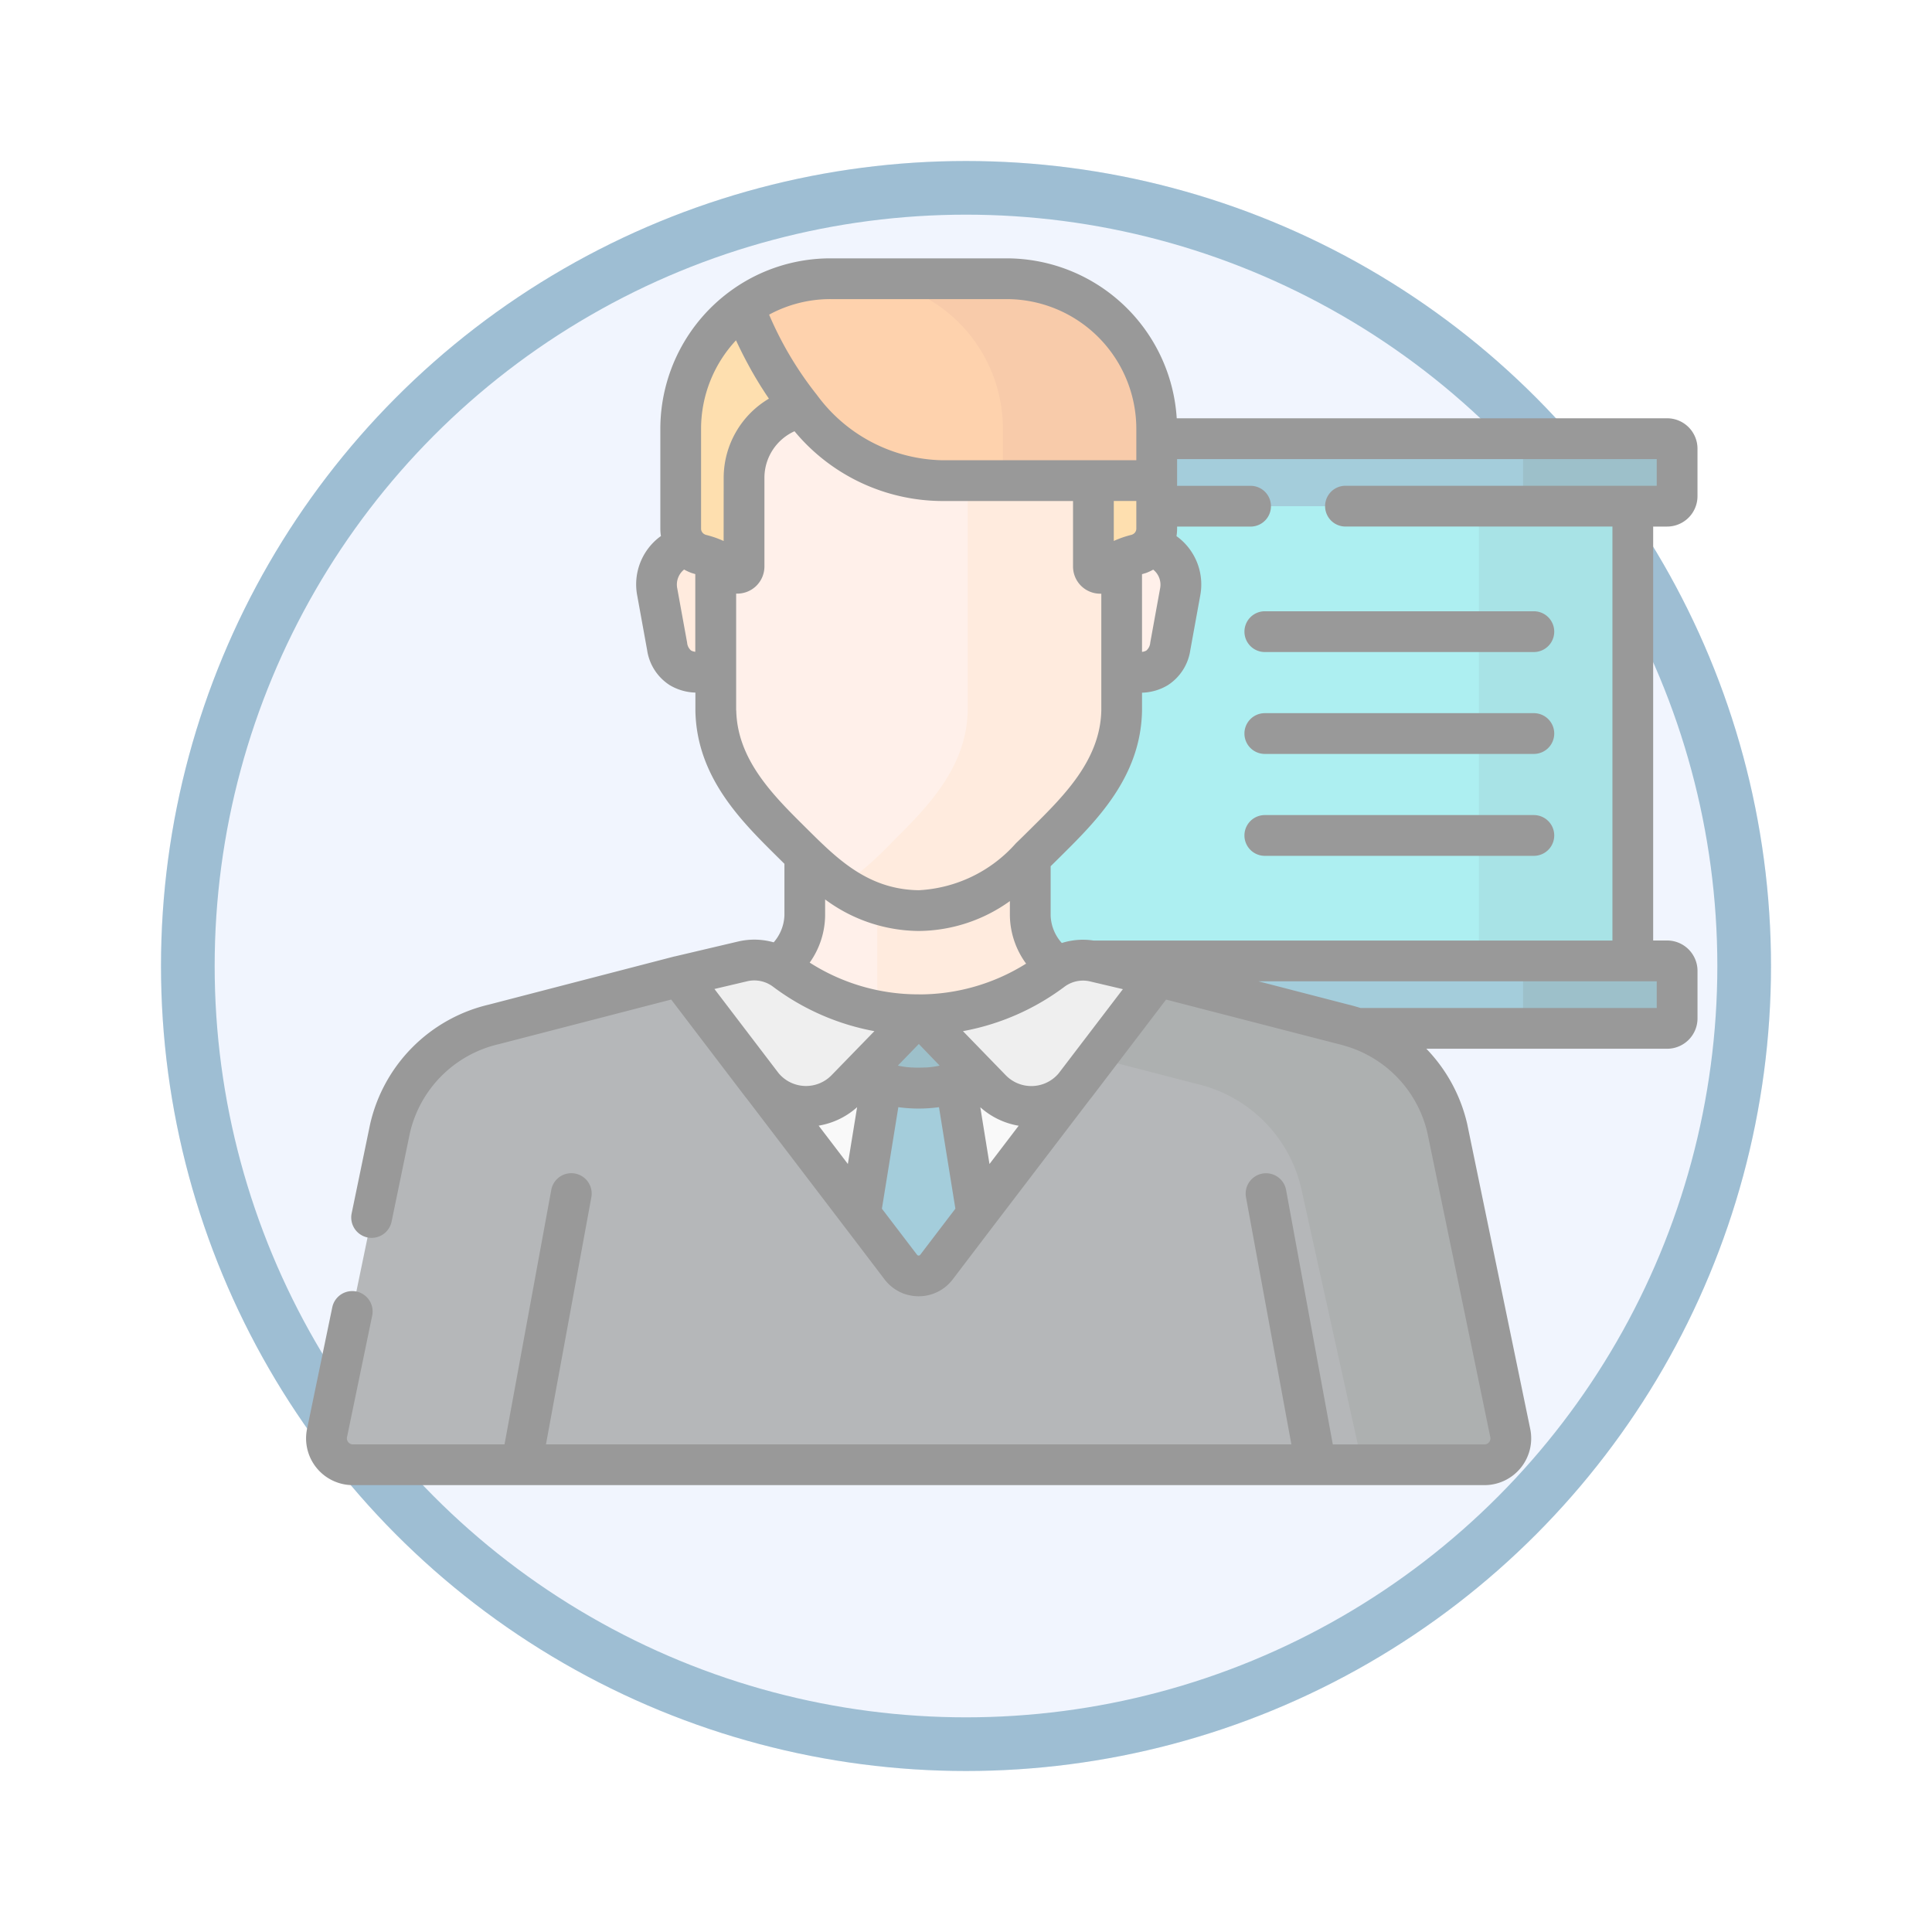 <svg xmlns="http://www.w3.org/2000/svg" xmlns:xlink="http://www.w3.org/1999/xlink" width="108" height="108" viewBox="0 0 108 108">
  <defs>
    <filter id="Elipse_11517" x="0" y="0" width="108" height="108" filterUnits="userSpaceOnUse">
      <feOffset dy="3" input="SourceAlpha"/>
      <feGaussianBlur stdDeviation="3" result="blur"/>
      <feFlood flood-opacity="0.161"/>
      <feComposite operator="in" in2="blur"/>
      <feComposite in="SourceGraphic"/>
    </filter>
  </defs>
  <g id="Grupo_1143708" data-name="Grupo 1143708" transform="translate(-197 -2199)" opacity="0.4">
    <g transform="matrix(1, 0, 0, 1, 197, 2199)" filter="url(#Elipse_11517)">
      <g id="Elipse_11517-2" data-name="Elipse 11517" transform="translate(9 6)" fill="#dbe7fc" stroke="#0d5d91" stroke-width="3">
        <circle cx="45" cy="45" r="45" stroke="none"/>
        <circle cx="45" cy="45" r="43.5" fill="none"/>
      </g>
    </g>
    <g id="presentation_1321009" transform="translate(214.113 2213.442)">
      <path id="Trazado_874952" data-name="Trazado 874952" d="M241.785,79.648h37.434v29.06H241.785Zm0,0" transform="translate(-205.057 -67.549)" fill="#33d8dd"/>
      <path id="Trazado_874953" data-name="Trazado 874953" d="M431.57,79.648h8.6v29.06h-8.6Zm0,0" transform="translate(-366.012 -67.549)" fill="#25b9c0"/>
      <path id="Trazado_874954" data-name="Trazado 874954" d="M281.135,70.139h-39.35V66.367h39.35a.558.558,0,0,1,.558.558V69.58a.558.558,0,0,1-.558.558Zm0,0" transform="translate(-205.057 -56.286)" fill="#1b81a5"/>
      <path id="Trazado_874955" data-name="Trazado 874955" d="M281.135,262.306h-39.35v-3.772h39.35a.558.558,0,0,1,.558.558v2.655A.558.558,0,0,1,281.135,262.306Zm0,0" transform="translate(-205.057 -219.262)" fill="#1b81a5"/>
      <path id="Trazado_874956" data-name="Trazado 874956" d="M455.9,258.535h-8.046v3.772H455.9a.558.558,0,0,0,.558-.558v-2.655A.558.558,0,0,0,455.9,258.535Zm0,0" transform="translate(-379.827 -219.262)" fill="#09627a"/>
      <path id="Trazado_874957" data-name="Trazado 874957" d="M455.9,66.367h-8.046v3.772H455.9a.558.558,0,0,0,.558-.558V66.926a.558.558,0,0,0-.558-.558Zm0,0" transform="translate(-379.827 -56.286)" fill="#09627a"/>
      <path id="Trazado_874958" data-name="Trazado 874958" d="M132.532,105.672h-1.4A2.165,2.165,0,0,0,129,108.278l.551,3.03c.427,2.246,2.987,1.219,2.987,1.219Zm0,0" transform="translate(-109.371 -89.62)" fill="#ffcdac"/>
      <g id="Grupo_1099685" data-name="Grupo 1099685" transform="translate(22.893 1.575)">
        <path id="Trazado_874959" data-name="Trazado 874959" d="M298.338,105.672h1.4a2.165,2.165,0,0,1,2.133,2.606l-.55,3.03c-.427,2.245-2.987,1.219-2.987,1.219Zm0,0" transform="translate(-275.91 -91.194)" fill="#ffdaca"/>
        <path id="Trazado_874960" data-name="Trazado 874960" d="M175.4,218.736l4.79-4.5a1.388,1.388,0,0,0-.7-2.377,3.213,3.213,0,0,1-2.236-3.1v-5.913H164.654v5.913a3.213,3.213,0,0,1-2.236,3.1,1.388,1.388,0,0,0-.7,2.377l4.79,4.5A6.5,6.5,0,0,0,175.4,218.736Zm0,0" transform="translate(-159.675 -173.609)" fill="#ffdaca"/>
        <path id="Trazado_874961" data-name="Trazado 874961" d="M169.822,13.563a11.035,11.035,0,0,0-15.532,0,11.746,11.746,0,0,0-3.583,8.633v.4h0V34.072c.063,3.2,2.273,5.418,4.193,7.321,1.767,1.752,3.77,3.82,7.153,3.861,3.384-.04,5.386-2.109,7.153-3.861,1.92-1.9,4.129-4.119,4.194-7.321V22.593h0v-.4a11.749,11.749,0,0,0-3.583-8.633Zm0,0" transform="translate(-150.707 -10.367)" fill="#ffdaca"/>
      </g>
      <path id="Trazado_874962" data-name="Trazado 874962" d="M209.162,15.633a11.868,11.868,0,0,0-5.024-2.825V36.142c-.064,3.2-2.274,5.418-4.193,7.321a19.616,19.616,0,0,1-2.851,2.492,7.679,7.679,0,0,0,4.3,1.368c3.383-.04,5.386-2.109,7.153-3.861,1.92-1.9,4.129-4.119,4.193-7.321V24.664h0v-.4a11.749,11.749,0,0,0-3.583-8.633Zm0,0" transform="translate(-167.155 -10.863)" fill="#ffcdac"/>
      <path id="Trazado_874963" data-name="Trazado 874963" d="M156.046,7.5h-9.838a8.387,8.387,0,0,0-8.388,8.388v5.584a1.5,1.5,0,0,0,1.15,1.453,3.787,3.787,0,0,1,1.753.934.376.376,0,0,0,.638-.269V18.625a3.99,3.99,0,0,1,3.991-3.99H156.9a3.99,3.99,0,0,1,3.99,3.99v4.963a.376.376,0,0,0,.638.269,3.788,3.788,0,0,1,1.753-.934,1.5,1.5,0,0,0,1.15-1.453V15.888A8.387,8.387,0,0,0,156.046,7.5Zm0,0" transform="translate(-116.885 -6.361)" fill="#fcb038"/>
      <path id="Trazado_874964" data-name="Trazado 874964" d="M70.161,267.667a7.805,7.805,0,0,0-5.815-5.836l-10.353-2.679-3.547-.836a2.892,2.892,0,0,0-.622-.076,2.861,2.861,0,0,0-1.747.57,12.478,12.478,0,0,1-14.941,0,2.857,2.857,0,0,0-.53-.313l-.034-.015a2.836,2.836,0,0,0-.354-.128c-.055-.016-.109-.03-.165-.043a2.865,2.865,0,0,0-.663-.071,2.905,2.905,0,0,0-.312.021,2.972,2.972,0,0,0-.31.056l-3.547.835-10.353,2.679a7.8,7.8,0,0,0-5.814,5.837L7.542,284.646a1.475,1.475,0,0,0,1.437,1.807H72.233a1.475,1.475,0,0,0,1.437-1.807Zm0,0" transform="translate(-6.364 -219.012)" fill="#464c50"/>
      <path id="Trazado_874965" data-name="Trazado 874965" d="M261.155,284.646l-3.509-16.979a7.805,7.805,0,0,0-5.815-5.836l-10.353-2.679-3.547-.836a2.892,2.892,0,0,0-.622-.076,2.861,2.861,0,0,0-1.747.57,12.458,12.458,0,0,1-6.991,2.474l4.737,1.206,10.353,2.678a7.805,7.805,0,0,1,5.815,5.837l3.413,15.448h6.83a1.475,1.475,0,0,0,1.437-1.807Zm0,0" transform="translate(-193.849 -219.012)" fill="#33393a"/>
      <path id="Trazado_874966" data-name="Trazado 874966" d="M164.063,259.152l-3.547-.836a2.862,2.862,0,0,0-2.369.494,12.478,12.478,0,0,1-14.941,0,2.86,2.86,0,0,0-2.369-.493l-3.547.835,12.39,16.246a1.252,1.252,0,0,0,1.991,0Zm0,0" transform="translate(-116.435 -219.012)" fill="#efefef"/>
      <path id="Trazado_874967" data-name="Trazado 874967" d="M209.2,299.191h-3.936l-1.289,7.973,2.261,2.964a1.253,1.253,0,0,0,1.991,0l2.262-2.966Zm0,0" transform="translate(-172.988 -253.742)" fill="#1b81a5"/>
      <path id="Trazado_874968" data-name="Trazado 874968" d="M206.229,275.135a5.015,5.015,0,0,0-.151-1.216,12.493,12.493,0,0,1-8.071,0,5.015,5.015,0,0,0-.151,1.216c0,2.55,1.875,3.557,4.186,3.557s4.186-1.008,4.186-3.557Zm0,0" transform="translate(-167.801 -232.308)" fill="#09627a"/>
      <path id="Trazado_874969" data-name="Trazado 874969" d="M150.172,261.284l-.117-.007c-.13-.007-.26-.014-.39-.024l-.1-.01c-.136-.012-.272-.026-.407-.042l-.076-.011q-.217-.028-.434-.063l-.047-.008c-.154-.026-.307-.055-.46-.087l-.025-.005q-.24-.05-.479-.11l-.011,0c-.163-.041-.325-.085-.487-.134l-.007,0c-.161-.048-.322-.1-.481-.154l-.007,0-.015-.006q-.215-.074-.429-.155l-.027-.011c-.14-.055-.28-.111-.418-.17l-.007,0h0l-.026-.012c-.134-.058-.268-.118-.4-.182l-.007,0-.026-.013-.035-.018c-.121-.059-.243-.119-.363-.182l-.007,0-.065-.036-.048-.027c-.1-.055-.2-.11-.306-.168l-.007,0-.118-.071-.073-.044c-.074-.045-.149-.088-.223-.134l-.007,0c-.067-.042-.132-.087-.2-.13l-.129-.085-.081-.053-.007,0q-.207-.141-.41-.293h0a2.866,2.866,0,0,0-.528-.312l-.034-.015a2.7,2.7,0,0,0-.354-.128c-.055-.016-.11-.03-.165-.043a2.829,2.829,0,0,0-.664-.071,2.894,2.894,0,0,0-.312.021,2.821,2.821,0,0,0-.311.055l-3.547.835h0l4.59,6.026a3.14,3.14,0,0,0,4.749.284l4.048-4.169h0q-.252,0-.5-.011Zm0,0" transform="translate(-116.435 -219.012)" fill="#d8d8d8"/>
      <path id="Trazado_874970" data-name="Trazado 874970" d="M238.807,259.152l-3.547-.836a2.861,2.861,0,0,0-2.368.493h0q-.2.151-.41.294l-.007,0-.081.053-.129.085c-.066.044-.132.088-.2.131l-.007,0c-.074.046-.148.089-.223.133l-.072.045-.119.071-.007,0c-.1.058-.2.113-.306.169l-.048.026-.065.036-.007,0c-.12.063-.241.122-.363.181l-.035.018-.026.013-.007,0c-.133.063-.267.123-.4.182l-.026.012h0l-.007,0c-.138.059-.278.116-.418.17l-.027.011q-.214.082-.429.155l-.015.005-.007,0q-.239.082-.481.154l-.007,0q-.242.071-.487.134l-.011,0q-.239.061-.479.11l-.025.006q-.23.047-.46.086l-.047.008c-.145.024-.29.044-.434.063l-.076.01c-.135.017-.271.03-.406.042l-.1.01c-.13.011-.26.018-.39.024l-.117.007c-.167.007-.335.011-.5.011h0l4.048,4.169a3.139,3.139,0,0,0,4.748-.284l4.591-6.026Zm0,0" transform="translate(-191.179 -219.012)" fill="#d8d8d8"/>
      <path id="Trazado_874971" data-name="Trazado 874971" d="M184.108,15.888A8.387,8.387,0,0,0,175.721,7.5h-9.838a8.345,8.345,0,0,0-4.863,1.556c1.379,3.519,4.708,9.729,11.02,9.729h12.068Zm0,0" transform="translate(-136.561 -6.361)" fill="#fd8f31"/>
      <path id="Trazado_874972" data-name="Trazado 874972" d="M209.757,7.5h-8.6a8.387,8.387,0,0,1,8.388,8.388v2.9h8.6v-2.9A8.387,8.387,0,0,0,209.757,7.5Zm0,0" transform="translate(-170.597 -6.361)" fill="#ed7d2b"/>
      <path id="Trazado_874973" data-name="Trazado 874973" d="M211.286,228.988l1.258.31a12.457,12.457,0,0,0,7.424-2.482,2.881,2.881,0,0,1,.352-.223,3.432,3.432,0,0,1-1.585-2.848v-3.229a8.9,8.9,0,0,1-6.238,2.963,7.588,7.588,0,0,1-2.314-.38v4.564a1.348,1.348,0,0,0,1.1,1.326Zm0,0" transform="translate(-178.256 -187.018)" fill="#ffcdac"/>
      <path id="Trazado_874974" data-name="Trazado 874974" d="M76.078,14.993a1.7,1.7,0,0,0,1.7-1.7V10.64a1.7,1.7,0,0,0-1.7-1.7H48.667A9.538,9.538,0,0,0,39.16,0H29.323A9.464,9.464,0,0,0,23.8,1.767l0,0a9.552,9.552,0,0,0-4,7.756v5.584a2.619,2.619,0,0,0,.034.417c-.039.027-.078.055-.115.084a3.329,3.329,0,0,0-1.209,3.252l.552,3.039a2.806,2.806,0,0,0,1.263,1.959,2.955,2.955,0,0,0,1.435.416v1c0,.007,0,.015,0,.023.074,3.689,2.544,6.139,4.53,8.107l.125.123.322.319v2.876a2.426,2.426,0,0,1-.6,1.513c-.066-.018-.131-.036-.2-.051a4,4,0,0,0-.927-.1,4.108,4.108,0,0,0-.436.029,3.961,3.961,0,0,0-.434.078l-3.547.835-.011,0-.021.005L10.227,41.713A8.889,8.889,0,0,0,3.577,48.4c0,.009,0,.018-.006.027L2.545,53.385a1.139,1.139,0,0,0,2.232.462L5.8,48.9a6.624,6.624,0,0,1,4.963-4.971l.024-.006,9.62-2.489,4.132,5.424c.035.046.072.091.109.135l5.941,7.79,1.75,2.3a2.387,2.387,0,0,0,.779.66c.021.011.04.024.061.035s.054.022.081.034c.056.026.111.052.169.072l.01,0a2.447,2.447,0,0,0,.252.074h.01a2.384,2.384,0,0,0,2.442-.879L38.4,54.112h0l5.417-7.1c.042-.05.084-.1.123-.153l4.132-5.424,2.645.684,6.975,1.8.024.006h0c.133.031.263.068.393.107l.159.05A6.617,6.617,0,0,1,62.683,48.9l3.506,16.965c0,.009,0,.018.006.027a.336.336,0,0,1-.327.411H57.392L54.78,52.077a1.139,1.139,0,1,0-2.241.411L55.076,66.3H13.407l2.537-13.815a1.139,1.139,0,1,0-2.241-.411L11.09,66.3H2.614a.336.336,0,0,1-.327-.412c0-.009,0-.018.006-.027l1.4-6.76a1.139,1.139,0,0,0-2.232-.462l-1.4,6.75a2.614,2.614,0,0,0,2.55,3.189H65.868a2.614,2.614,0,0,0,2.55-3.189L64.912,48.425l-.005-.027a8.932,8.932,0,0,0-2.286-4.214H76.079a1.7,1.7,0,0,0,1.7-1.7V39.832a1.7,1.7,0,0,0-1.7-1.7H75.3V14.993Zm-54.322,7a.615.615,0,0,1-.24-.073.638.638,0,0,1-.218-.435l-.551-3.03a1.075,1.075,0,0,1,.361-1.042l.022-.017.026.014.066.035c.039.021.08.04.12.059l.062.027c.058.025.117.049.178.069l.008,0c.055.018.109.035.164.05v4.338Zm24.97-4.338c.055-.015.11-.032.164-.05l.012,0c.059-.02.117-.043.175-.068l.063-.028c.04-.018.08-.037.118-.058l.068-.036.026-.013.022.017a1.075,1.075,0,0,1,.361,1.042l-.548,3.02a.649.649,0,0,1-.22.444.612.612,0,0,1-.24.073ZM29.323,2.278H39.16a7.256,7.256,0,0,1,7.248,7.248v1.758H35.479a8.9,8.9,0,0,1-6.905-3.621c-.008-.01-.015-.021-.023-.031a19.516,19.516,0,0,1-2.67-4.485,7.193,7.193,0,0,1,3.442-.869ZM46.408,13.564v1.547a.343.343,0,0,1-.1.243.354.354,0,0,1-.053.045l-.009.007c-.012.008-.026.014-.039.021l-.018.009a.387.387,0,0,1-.064.023,5.6,5.6,0,0,0-.976.339V13.564ZM23.338,15.8a5.6,5.6,0,0,0-.976-.339.387.387,0,0,1-.064-.023l-.02-.01-.037-.02-.012-.009a.37.37,0,0,1-.052-.045.345.345,0,0,1-.1-.242V9.527a7.263,7.263,0,0,1,1.953-4.945c.117.251.242.509.374.771l.005.01c.058.113.117.228.178.344l.035.067c.055.1.112.208.17.312.02.036.038.071.058.106.053.1.108.191.163.287l.079.137c.052.088.106.176.159.265l.1.163c.05.082.1.164.155.245.039.061.078.123.117.184.05.077.1.153.152.228.032.047.062.095.095.142a5.15,5.15,0,0,0-2.529,4.421Zm.7,9.471V18.742l.064,0a1.518,1.518,0,0,0,1.517-1.517V12.265a2.859,2.859,0,0,1,1.681-2.6,10.785,10.785,0,0,0,8.182,3.9h7.388v3.664a1.519,1.519,0,0,0,1.517,1.517l.064,0v6.526c-.06,2.76-2.076,4.76-3.856,6.524l-.126.125c-.26.258-.522.518-.789.773l0,0a7.787,7.787,0,0,1-5.431,2.628c-2.462-.034-4.086-1.33-5.563-2.755h0c-.223-.215-.442-.432-.66-.649l-.126-.125c-1.78-1.764-3.8-3.763-3.856-6.524ZM34.241,41.143a11.249,11.249,0,0,1-6.091-1.775,4.628,4.628,0,0,0,.862-2.64v-.891A8.879,8.879,0,0,0,34.228,37.6h.027a8.836,8.836,0,0,0,5.085-1.67v.8a4.657,4.657,0,0,0,.907,2.695,11.24,11.24,0,0,1-6.006,1.721Zm1.172,3.982c-.026.006-.05.013-.077.018l-.1.019q-.1.018-.2.032l-.084.011c-.1.011-.195.02-.3.026l-.077,0c-.108.005-.218.009-.332.009s-.223,0-.331-.009l-.077,0c-.1-.006-.2-.015-.295-.026l-.084-.011c-.069-.009-.136-.02-.2-.032l-.1-.019-.078-.018,1.172-1.208Zm-5.13,5.5L28.65,48.483A4.275,4.275,0,0,0,30.8,47.45Zm-.907-4.967a1.994,1.994,0,0,1-2.969-.115l-3.582-4.7,1.837-.433a1.769,1.769,0,0,1,.188-.033,1.639,1.639,0,0,1,.187-.012,1.758,1.758,0,0,1,.4.043c.034.007.067.016.1.026a1.65,1.65,0,0,1,.214.077l.02.008.014.007.048.025a1.7,1.7,0,0,1,.258.157A13.511,13.511,0,0,0,31.766,43.2ZM34.33,55.7a.107.107,0,0,1-.09.044.114.114,0,0,1-.037-.005.106.106,0,0,1-.053-.039l-1.964-2.575.918-5.675a8.413,8.413,0,0,0,2.273,0l.917,5.673Zm3.87-5.073-.513-3.173a4.269,4.269,0,0,0,2.145,1.033Zm3.869-5.071a1.995,1.995,0,0,1-2.962.106L36.717,43.2a13.514,13.514,0,0,0,5.678-2.484,1.619,1.619,0,0,1,.219-.138l.022-.012a1.733,1.733,0,0,1,.79-.192h.02a1.737,1.737,0,0,1,.374.046l1.837.433ZM75.5,40.413v1.493H58.942q-.155-.05-.312-.094l-.036-.011c-.112-.031-.224-.061-.337-.087h0l-5.025-1.3ZM58.1,14.992H73.023V38.134H44.011a3.924,3.924,0,0,0-1.768.138,2.4,2.4,0,0,1-.624-1.545V33.981c.154-.151.305-.3.453-.447l.125-.124c1.985-1.968,4.456-4.418,4.53-8.107,0-.008,0-.015,0-.023v-1a2.949,2.949,0,0,0,1.435-.416,2.809,2.809,0,0,0,1.265-1.968l.551-3.03a3.329,3.329,0,0,0-1.209-3.252c-.038-.029-.077-.056-.115-.084a2.608,2.608,0,0,0,.034-.417v-.118h4.107a1.139,1.139,0,1,0,0-2.279H48.687V11.221H75.5v1.492H58.1a1.139,1.139,0,0,0,0,2.279Zm0,0" transform="translate(0 0)"/>
      <path id="Trazado_874975" data-name="Trazado 874975" d="M345.293,131a1.139,1.139,0,0,0,1.139,1.139h15.039a1.139,1.139,0,1,0,0-2.279H346.432A1.14,1.14,0,0,0,345.293,131Zm0,0" transform="translate(-292.841 -110.132)"/>
      <path id="Trazado_874976" data-name="Trazado 874976" d="M361.471,167.363H346.432a1.139,1.139,0,0,0,0,2.279h15.039a1.139,1.139,0,1,0,0-2.279Zm0,0" transform="translate(-292.841 -141.939)"/>
      <path id="Trazado_874977" data-name="Trazado 874977" d="M361.471,204.871H346.432a1.139,1.139,0,0,0,0,2.279h15.039a1.139,1.139,0,1,0,0-2.279Zm0,0" transform="translate(-292.841 -173.75)"/>
    </g>
  </g>
</svg>
